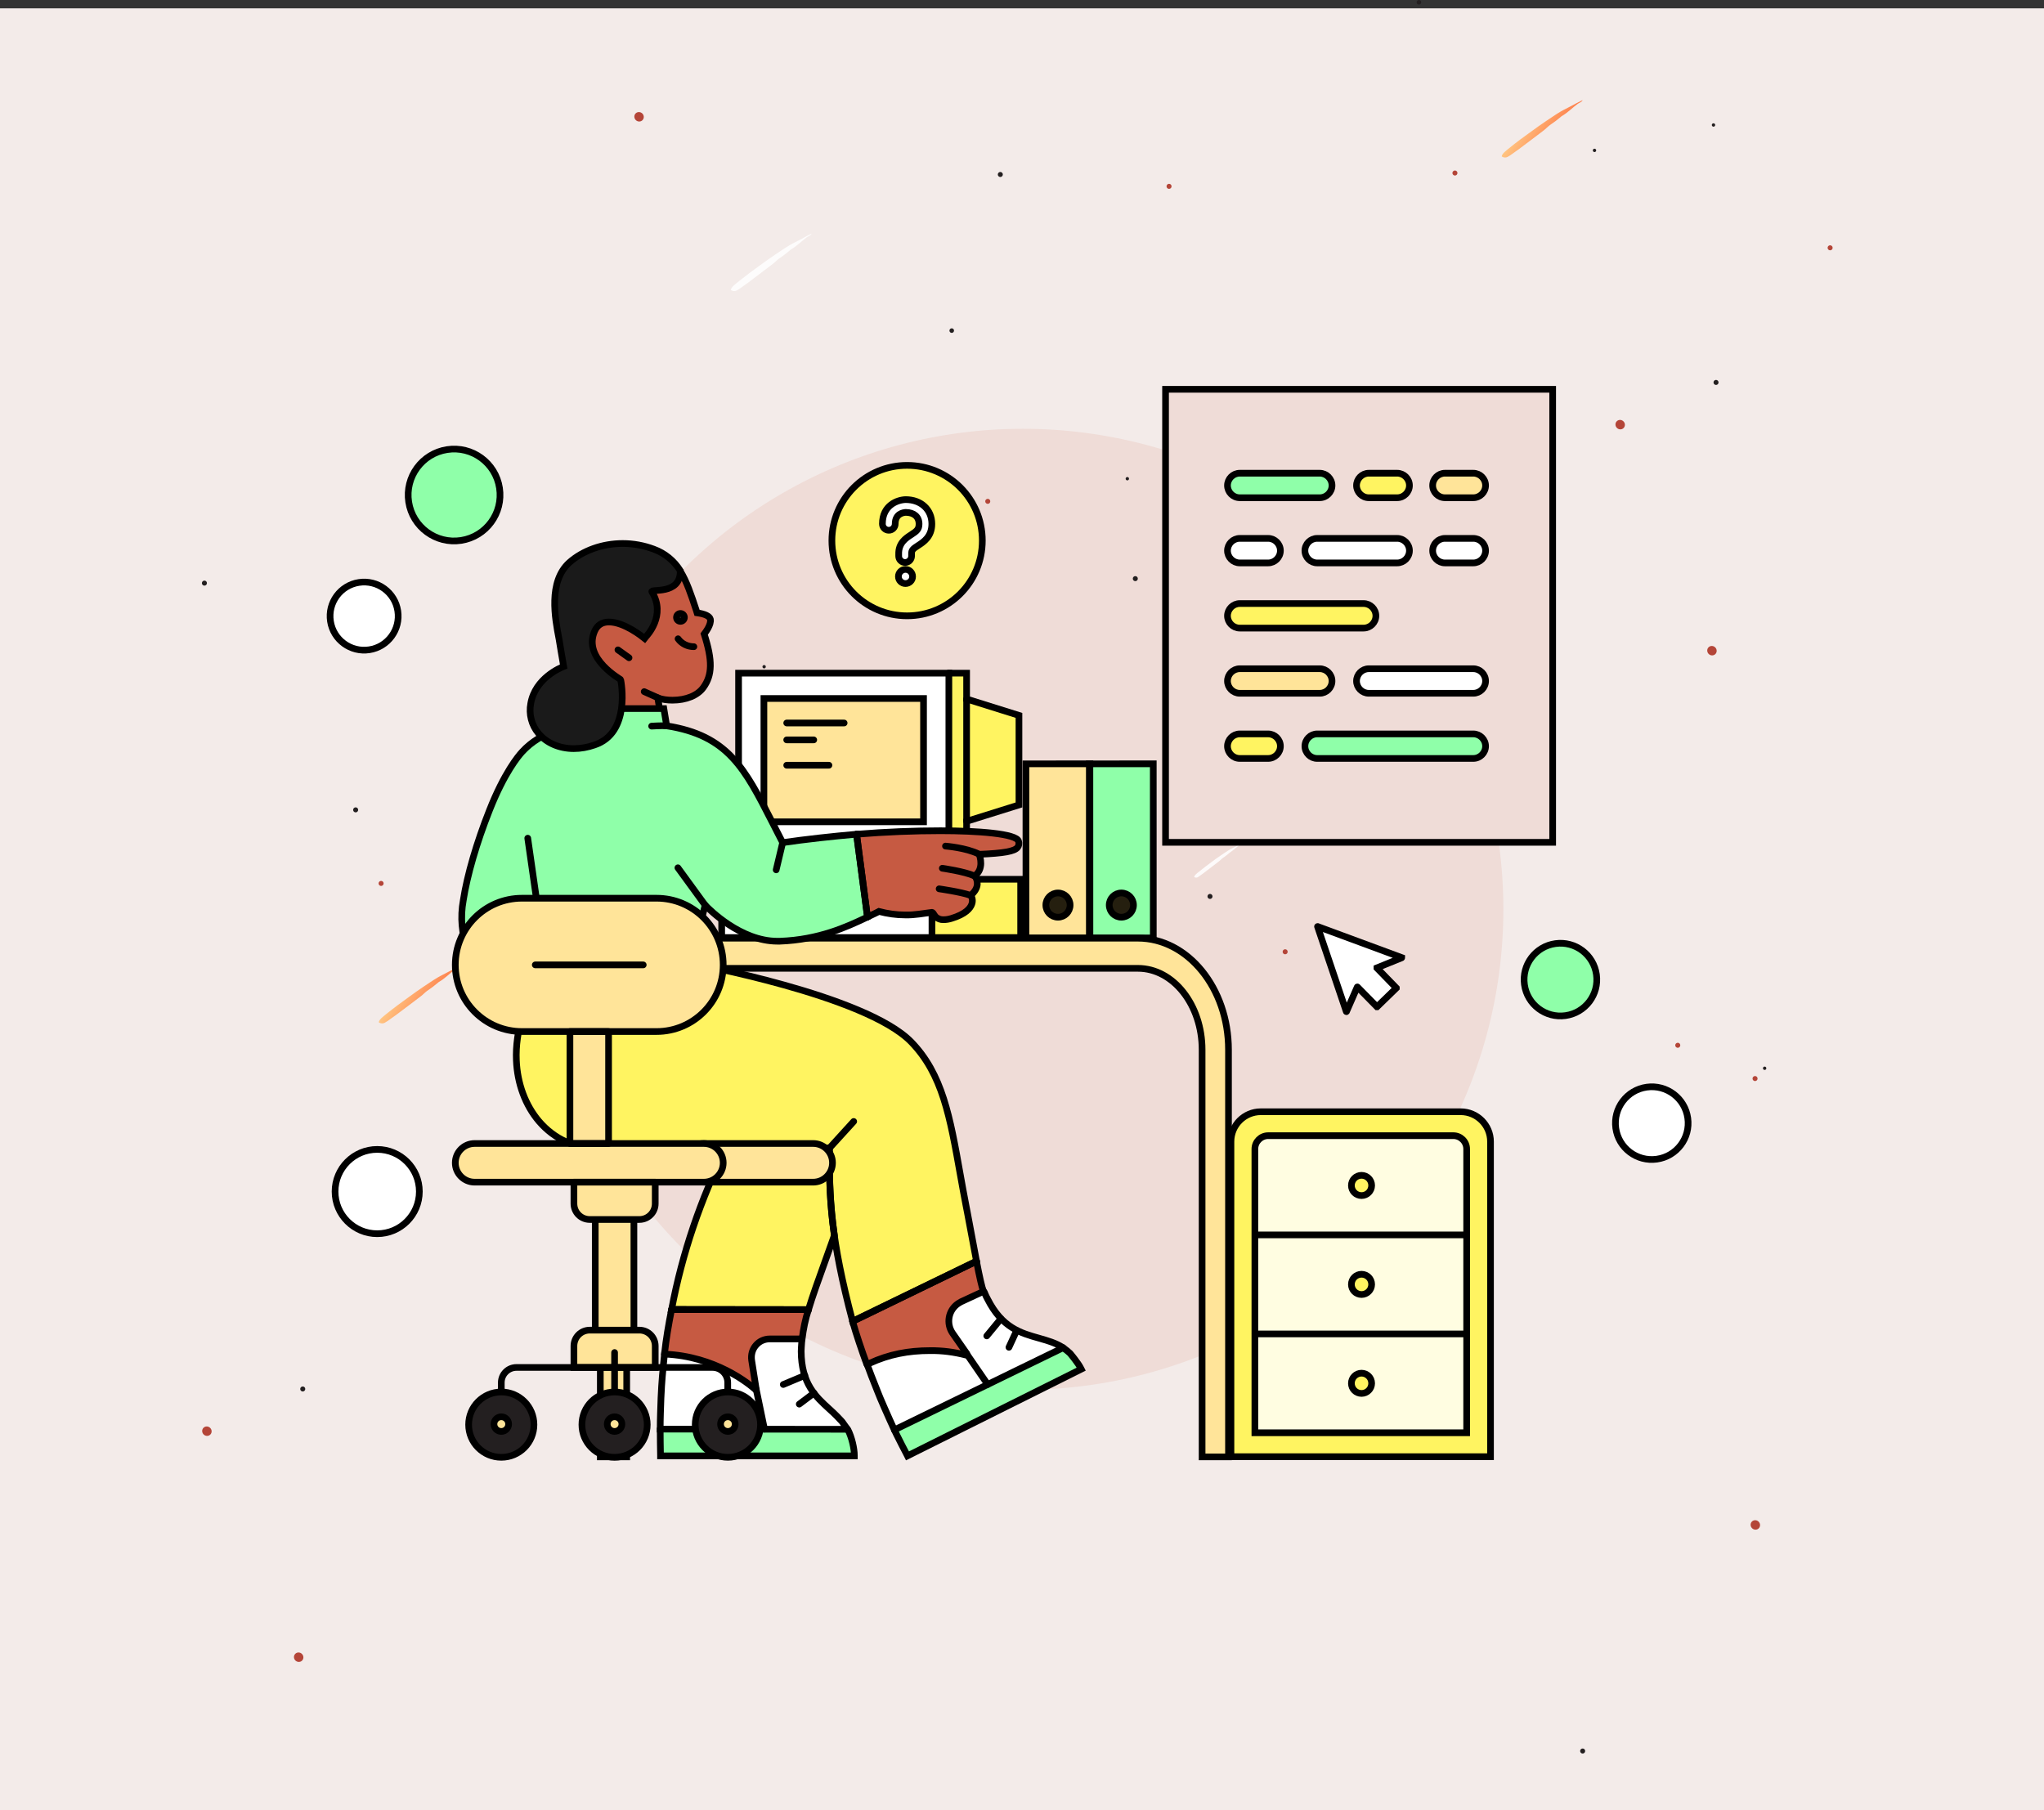 <svg width="1225" height="1085" viewBox="0 0 1225 1085" fill="none" xmlns="http://www.w3.org/2000/svg">
<rect x="0" y="0" width="1225" height="1085" fill="#333333" stroke="none"/>
<g clip-path="url(#clip0_6_6256)">
<path d="M0 5H1225V1085H0V5Z" fill="#F3EBE9"/>
<circle cx="613" cy="545" r="288" fill="#EFDCD7"/>
<g opacity="0.93">
<path opacity="0.93" fill-rule="evenodd" clip-rule="evenodd" d="M808.082 307.92C807.585 309.051 806.196 309.428 805.231 310.092C802.213 312.265 799.06 315.554 795.529 317.531C793.273 319.493 790.889 321.302 788.393 322.947C787.155 323.883 786.099 325.06 784.907 325.965C779.808 329.888 774.964 333.509 769.744 337.417C769.216 337.809 768.627 338.216 768.009 338.639C766.606 339.604 764.991 340.917 763.618 341.656C763.032 342.08 762.327 342.308 761.604 342.308C760.881 342.308 760.176 342.08 759.59 341.656C759.831 339.906 762.275 338.201 764.478 336.376C768.205 333.358 773.531 329.375 777.394 326.674C780.275 324.592 783.187 322.419 786.084 320.533C788.981 318.647 791.893 316.58 794.82 314.83C796.963 313.563 799.211 312.582 801.308 311.42C803.405 310.258 805.804 309.021 808.082 307.92Z" fill="white"/>
</g>
<g opacity="0.93">
<path opacity="0.93" fill-rule="evenodd" clip-rule="evenodd" d="M744.291 505.33C743.99 506.009 743.175 506.22 742.601 506.628C740.779 508.239 738.87 509.75 736.883 511.154C735.55 512.319 734.144 513.397 732.674 514.383C731.934 514.956 731.316 515.665 730.622 516.193C727.604 518.547 724.752 520.72 721.674 523.058L720.648 523.798C719.819 524.371 718.883 525.156 718.053 525.638C717.711 525.892 717.295 526.029 716.869 526.029C716.443 526.029 716.027 525.892 715.685 525.638C715.82 524.582 717.193 523.571 718.566 522.485C720.754 520.644 723.938 518.276 726.11 516.661C727.83 515.409 729.535 514.111 731.255 512.98C732.975 511.848 734.68 510.611 736.4 509.57C737.668 508.8 738.995 508.212 740.233 507.518C741.47 506.824 742.948 506.009 744.291 505.33Z" fill="white"/>
</g>
<path fill-rule="evenodd" clip-rule="evenodd" d="M948.493 60C947.98 61.132 946.607 61.509 945.626 62.173C942.608 64.345 939.455 67.635 935.939 69.611C933.678 71.566 931.294 73.375 928.803 75.028C927.551 75.963 926.494 77.14 925.318 78.045C920.203 81.968 915.36 85.589 910.139 89.497C909.611 89.889 909.023 90.297 908.419 90.719C907.001 91.685 905.401 92.997 904.013 93.737C903.429 94.159 902.727 94.386 902.007 94.386C901.286 94.386 900.584 94.159 900 93.737C900.226 91.986 902.671 90.281 904.888 88.456C908.6 85.438 913.941 81.455 917.789 78.754C920.686 76.672 923.598 74.515 926.494 72.614C929.391 70.712 932.288 68.66 935.23 66.91C937.373 65.643 939.606 64.662 941.703 63.5C943.8 62.339 946.199 61.132 948.493 60Z" fill="url(#paint0_linear_6_6256)"/>
<path d="M836.765 412.464C837.323 412.464 837.776 412.011 837.776 411.453C837.776 410.894 837.323 410.442 836.765 410.442C836.207 410.442 835.754 410.894 835.754 411.453C835.754 412.011 836.207 412.464 836.765 412.464Z" fill="#231F20"/>
<path d="M757.613 402.038C758.172 402.038 758.624 401.586 758.624 401.027C758.624 400.469 758.172 400.016 757.613 400.016C757.055 400.016 756.603 400.469 756.603 401.027C756.603 401.586 757.055 402.038 757.613 402.038Z" fill="#231F20"/>
<path d="M788.725 385.819C789.283 385.819 789.736 385.366 789.736 384.808C789.736 384.249 789.283 383.797 788.725 383.797C788.166 383.797 787.714 384.249 787.714 384.808C787.714 385.366 788.166 385.819 788.725 385.819Z" fill="#231F20"/>
<path d="M675.626 287.929C676.184 287.929 676.637 287.476 676.637 286.918C676.637 286.359 676.184 285.907 675.626 285.907C675.068 285.907 674.615 286.359 674.615 286.918C674.615 287.476 675.068 287.929 675.626 287.929Z" fill="#231F20"/>
<path d="M732.734 331.2C733.292 331.2 733.744 330.747 733.744 330.189C733.744 329.631 733.292 329.178 732.734 329.178C732.175 329.178 731.723 329.631 731.723 330.189C731.723 330.747 732.175 331.2 732.734 331.2Z" fill="#231F20"/>
<path d="M457.952 400.62C458.511 400.62 458.963 400.167 458.963 399.609C458.963 399.051 458.511 398.598 457.952 398.598C457.394 398.598 456.941 399.051 456.941 399.609C456.941 400.167 457.394 400.62 457.952 400.62Z" fill="#231F20"/>
<path d="M746.946 272.704C747.505 272.704 747.957 272.252 747.957 271.693C747.957 271.135 747.505 270.682 746.946 270.682C746.388 270.682 745.936 271.135 745.936 271.693C745.936 272.252 746.388 272.704 746.946 272.704Z" fill="#231F20"/>
<path d="M570.388 199.528C571.146 199.528 571.761 198.913 571.761 198.155C571.761 197.396 571.146 196.782 570.388 196.782C569.629 196.782 569.015 197.396 569.015 198.155C569.015 198.913 569.629 199.528 570.388 199.528Z" fill="#231F20"/>
<path d="M818.343 452.718C819.176 452.718 819.852 452.043 819.852 451.209C819.852 450.376 819.176 449.7 818.343 449.7C817.509 449.7 816.834 450.376 816.834 451.209C816.834 452.043 817.509 452.718 818.343 452.718Z" fill="#231F20"/>
<path d="M669.093 564.867C669.926 564.867 670.602 564.191 670.602 563.358C670.602 562.525 669.926 561.849 669.093 561.849C668.259 561.849 667.584 562.525 667.584 563.358C667.584 564.191 668.259 564.867 669.093 564.867Z" fill="#231F20"/>
<path d="M680.409 348.325C681.242 348.325 681.918 347.649 681.918 346.816C681.918 345.983 681.242 345.307 680.409 345.307C679.576 345.307 678.9 345.983 678.9 346.816C678.9 347.649 679.576 348.325 680.409 348.325Z" fill="#231F20"/>
<path d="M508.935 501.241C509.768 501.241 510.443 500.566 510.443 499.732C510.443 498.899 509.768 498.224 508.935 498.224C508.101 498.224 507.426 498.899 507.426 499.732C507.426 500.566 508.101 501.241 508.935 501.241Z" fill="#231F20"/>
<path d="M460.487 414.471C461.321 414.471 461.996 413.795 461.996 412.962C461.996 412.129 461.321 411.453 460.487 411.453C459.654 411.453 458.979 412.129 458.979 412.962C458.979 413.795 459.654 414.471 460.487 414.471Z" fill="#231F20"/>
<path d="M725.175 538.795C726.008 538.795 726.684 538.12 726.684 537.286C726.684 536.453 726.008 535.778 725.175 535.778C724.342 535.778 723.666 536.453 723.666 537.286C723.666 538.12 724.342 538.795 725.175 538.795Z" fill="#231F20"/>
<path d="M816.834 346.816C817.667 346.816 818.343 346.14 818.343 345.307C818.343 344.474 817.667 343.798 816.834 343.798C816.001 343.798 815.325 344.474 815.325 345.307C815.325 346.14 816.001 346.816 816.834 346.816Z" fill="#B44538"/>
<path d="M742.211 451.356C743.296 450.271 743.262 448.48 742.137 447.355C741.011 446.229 739.22 446.196 738.136 447.28C737.052 448.364 737.085 450.155 738.211 451.281C739.336 452.406 741.127 452.44 742.211 451.356Z" fill="#B44538"/>
<path d="M591.979 301.99C592.812 301.99 593.487 301.314 593.487 300.481C593.487 299.648 592.812 298.972 591.979 298.972C591.145 298.972 590.47 299.648 590.47 300.481C590.47 301.314 591.145 301.99 591.979 301.99Z" fill="#B44538"/>
<path d="M452.204 407.289C453.037 407.289 453.713 406.613 453.713 405.78C453.713 404.947 453.037 404.271 452.204 404.271C451.371 404.271 450.695 404.947 450.695 405.78C450.695 406.613 451.371 407.289 452.204 407.289Z" fill="#B44538"/>
<path d="M405.884 387.343C406.717 387.343 407.393 386.667 407.393 385.834C407.393 385.001 406.717 384.325 405.884 384.325C405.051 384.325 404.375 385.001 404.375 385.834C404.375 386.667 405.051 387.343 405.884 387.343Z" fill="#B44538"/>
<path d="M770.212 571.973C771.045 571.973 771.721 571.298 771.721 570.464C771.721 569.631 771.045 568.956 770.212 568.956C769.379 568.956 768.703 569.631 768.703 570.464C768.703 571.298 769.379 571.973 770.212 571.973Z" fill="#B44538"/>
<path d="M524.188 545.328C525.022 545.328 525.697 544.653 525.697 543.82C525.697 542.986 525.022 542.311 524.188 542.311C523.355 542.311 522.68 542.986 522.68 543.82C522.68 544.653 523.355 545.328 524.188 545.328Z" fill="#B44538"/>
<path fill-rule="evenodd" clip-rule="evenodd" d="M275.493 579C274.98 580.147 273.592 580.509 272.626 581.173C269.608 583.36 266.455 586.65 262.939 588.611C260.678 590.566 258.294 592.375 255.803 594.028C254.551 594.963 253.494 596.155 252.318 597.045C247.203 600.968 242.36 604.589 237.139 608.497C236.611 608.889 236.023 609.312 235.404 609.719C234.001 610.685 232.386 611.997 231.013 612.737C230.429 613.159 229.727 613.386 229.007 613.386C228.286 613.386 227.584 613.159 227 612.737C227.226 610.986 229.671 609.281 231.873 607.471C235.6 604.453 241.002 600.455 244.789 597.754C247.686 595.672 250.582 593.515 253.479 591.614C256.376 589.712 259.288 587.676 262.23 585.925C264.373 584.643 266.606 583.662 268.703 582.5C270.8 581.339 273.199 580.132 275.493 579Z" fill="url(#paint1_linear_6_6256)"/>
<path d="M1057.58 641.295C1058.14 641.295 1058.59 640.842 1058.59 640.284C1058.59 639.726 1058.14 639.273 1057.58 639.273C1057.02 639.273 1056.57 639.726 1056.57 640.284C1056.57 640.842 1057.02 641.295 1057.58 641.295Z" fill="#231F20"/>
<path d="M213.147 486.916C213.981 486.916 214.656 486.241 214.656 485.407C214.656 484.574 213.981 483.898 213.147 483.898C212.314 483.898 211.639 484.574 211.639 485.407C211.639 486.241 212.314 486.916 213.147 486.916Z" fill="#231F20"/>
<path d="M1051.83 647.963C1052.66 647.963 1053.34 647.288 1053.34 646.455C1053.34 645.621 1052.66 644.946 1051.83 644.946C1051 644.946 1050.32 645.621 1050.32 646.455C1050.32 647.288 1051 647.963 1051.83 647.963Z" fill="#B44538"/>
<path d="M1005.51 628.018C1006.34 628.018 1007.02 627.342 1007.02 626.509C1007.02 625.676 1006.34 625 1005.51 625C1004.68 625 1004 625.676 1004 626.509C1004 627.342 1004.68 628.018 1005.51 628.018Z" fill="#B44538"/>
<path d="M228.401 531.003C229.235 531.003 229.91 530.328 229.91 529.495C229.91 528.661 229.235 527.986 228.401 527.986C227.568 527.986 226.893 528.661 226.893 529.495C226.893 530.328 227.568 531.003 228.401 531.003Z" fill="#B44538"/>
<g opacity="0.93">
<path opacity="0.93" fill-rule="evenodd" clip-rule="evenodd" d="M486.417 140C485.919 141.147 484.531 141.509 483.566 142.173C480.548 144.36 477.395 147.65 473.864 149.611C471.61 151.594 469.226 153.423 466.727 155.088C465.475 156.023 464.434 157.2 463.242 158.106C458.127 162.028 453.299 165.649 448.154 169.557C447.626 169.95 447.038 170.357 446.419 170.779C445.016 171.745 443.401 173.058 442.028 173.797C441.442 174.22 440.737 174.448 440.014 174.448C439.291 174.448 438.586 174.22 438 173.797C438.241 172.047 440.671 170.342 442.888 168.531C446.615 165.514 451.941 161.515 455.789 158.815C458.686 156.733 461.598 154.575 464.494 152.674C467.391 150.773 470.303 148.721 473.23 146.971C475.373 145.703 477.621 144.723 479.718 143.561C481.815 142.399 484.139 141.117 486.417 140Z" fill="white"/>
</g>
<path d="M1028.44 230.733C1029.27 230.733 1029.95 230.057 1029.95 229.224C1029.95 228.391 1029.27 227.715 1028.44 227.715C1027.61 227.715 1026.93 228.391 1026.93 229.224C1026.93 230.057 1027.61 230.733 1028.44 230.733Z" fill="#231F20"/>
<path d="M181.438 834.018C182.272 834.018 182.947 833.342 182.947 832.509C182.947 831.676 182.272 831 181.438 831C180.605 831 179.93 831.676 179.93 832.509C179.93 833.342 180.605 834.018 181.438 834.018Z" fill="#231F20"/>
<path d="M122.509 351.018C123.342 351.018 124.018 350.342 124.018 349.509C124.018 348.676 123.342 348 122.509 348C121.676 348 121 348.676 121 349.509C121 350.342 121.676 351.018 122.509 351.018Z" fill="#231F20"/>
<path d="M948.509 1051.02C949.342 1051.02 950.018 1050.34 950.018 1049.51C950.018 1048.68 949.342 1048 948.509 1048C947.676 1048 947 1048.68 947 1049.51C947 1050.34 947.676 1051.02 948.509 1051.02Z" fill="#231F20"/>
<path d="M973.039 256.558C974.123 255.474 974.089 253.683 972.964 252.558C971.838 251.432 970.047 251.399 968.963 252.483C967.879 253.567 967.912 255.358 969.038 256.484C970.163 257.609 971.954 257.643 973.039 256.558Z" fill="#B44538"/>
<path d="M126.039 859.843C127.123 858.759 127.089 856.968 125.964 855.843C124.838 854.717 123.047 854.684 121.963 855.768C120.879 856.852 120.912 858.643 122.038 859.769C123.163 860.894 124.954 860.928 126.039 859.843Z" fill="#B44538"/>
<path d="M1028.04 392.039C1029.12 390.955 1029.09 389.163 1027.96 388.038C1026.84 386.912 1025.05 386.879 1023.96 387.963C1022.88 389.047 1022.91 390.839 1024.04 391.964C1025.16 393.089 1026.95 393.123 1028.04 392.039Z" fill="#B44538"/>
<path d="M181.039 995.323C182.123 994.239 182.089 992.448 180.964 991.323C179.838 990.197 178.047 990.164 176.963 991.248C175.879 992.332 175.912 994.123 177.038 995.249C178.163 996.374 179.954 996.408 181.039 995.323Z" fill="#B44538"/>
<path d="M385.039 72.039C386.123 70.954 386.089 69.163 384.964 68.038C383.838 66.912 382.047 66.879 380.963 67.963C379.879 69.047 379.912 70.838 381.038 71.964C382.163 73.089 383.954 73.123 385.039 72.039Z" fill="#B44538"/>
<path d="M1054.04 916.039C1055.12 914.955 1055.09 913.163 1053.96 912.038C1052.84 910.912 1051.05 910.879 1049.96 911.963C1048.88 913.047 1048.91 914.839 1050.04 915.964C1051.16 917.089 1052.95 917.123 1054.04 916.039Z" fill="#B44538"/>
<path d="M599.509 106.089C600.342 106.089 601.018 105.414 601.018 104.58C601.018 103.747 600.342 103.072 599.509 103.072C598.676 103.072 598 103.747 598 104.58C598 105.414 598.676 106.089 599.509 106.089Z" fill="#231F20"/>
<path d="M700.628 113.196C701.461 113.196 702.137 112.52 702.137 111.687C702.137 110.853 701.461 110.178 700.628 110.178C699.795 110.178 699.119 110.853 699.119 111.687C699.119 112.52 699.795 113.196 700.628 113.196Z" fill="#B44538"/>
<path d="M357.931 633.022C358.489 633.022 358.942 632.569 358.942 632.011C358.942 631.453 358.489 631 357.931 631C357.373 631 356.92 631.453 356.92 632.011C356.92 632.569 357.373 633.022 357.931 633.022Z" fill="#231F20"/>
<path d="M339.509 673.276C340.342 673.276 341.018 672.601 341.018 671.768C341.018 670.934 340.342 670.259 339.509 670.259C338.676 670.259 338 670.934 338 671.768C338 672.601 338.676 673.276 339.509 673.276Z" fill="#231F20"/>
<path d="M955.611 91.147C956.17 91.147 956.622 90.694 956.622 90.136C956.622 89.578 956.17 89.125 955.611 89.125C955.053 89.125 954.601 89.578 954.601 90.136C954.601 90.694 955.053 91.147 955.611 91.147Z" fill="#231F20"/>
<path d="M1026.93 75.922C1027.49 75.922 1027.94 75.47 1027.94 74.912C1027.94 74.353 1027.49 73.901 1026.93 73.901C1026.37 73.901 1025.92 74.353 1025.92 74.912C1025.92 75.47 1026.37 75.922 1026.93 75.922Z" fill="#231F20"/>
<path d="M850.373 2.746C851.131 2.746 851.746 2.131 851.746 1.373C851.746 0.615 851.131 0 850.373 0C849.615 0 849 0.615 849 1.373C849 2.131 849.615 2.746 850.373 2.746Z" fill="#231F20"/>
<path d="M1096.82 150.034C1097.65 150.034 1098.33 149.359 1098.33 148.526C1098.33 147.692 1097.65 147.017 1096.82 147.017C1095.99 147.017 1095.31 147.692 1095.31 148.526C1095.31 149.359 1095.99 150.034 1096.82 150.034Z" fill="#B44538"/>
<path d="M871.964 105.208C872.797 105.208 873.473 104.533 873.473 103.699C873.473 102.866 872.797 102.191 871.964 102.191C871.131 102.191 870.455 102.866 870.455 103.699C870.455 104.533 871.131 105.208 871.964 105.208Z" fill="#B44538"/>
<path d="M840.089 573.96L789.688 555.328C789.627 555.328 789.566 555.328 789.627 555.397L806.853 606.317C806.853 606.386 806.915 606.386 806.976 606.317L813.423 591.575C813.423 591.513 813.484 591.513 813.553 591.575L825.228 603.445H825.29L836.835 592.218V592.149L825.228 580.217C825.228 580.156 825.228 580.156 825.228 580.087L840.028 574.091C840.089 574.091 840.089 573.96 840.089 573.96Z" fill="white" stroke="black" stroke-width="4"/>
<path d="M543.64 369.108C568.538 369.108 588.72 348.92 588.72 324.015C588.72 299.118 568.538 278.931 543.64 278.931C518.749 278.931 498.567 299.118 498.567 324.015C498.567 348.92 518.749 369.108 543.64 369.108Z" fill="#FFF461" stroke="black" stroke-width="4"/>
<path d="M542.797 299.447H542.728C537.928 299.57 528.84 302.756 528.84 313.99C528.84 316.112 530.555 317.82 532.676 317.82C534.796 317.82 536.504 316.112 536.504 313.99C536.504 307.864 541.35 307.19 542.874 307.113C547.766 307.144 550.798 309.771 550.798 314.036C550.798 317.169 549.496 318.302 546.074 320.5C543.019 322.453 538.387 325.44 538.602 332.194V333.297C538.602 335.418 540.317 337.134 542.437 337.134C544.535 337.134 546.273 335.449 546.319 333.328V331.972C546.243 329.728 547.207 328.909 550.247 326.956L550.293 326.933C553.547 324.835 558.47 321.633 558.47 314.036C558.47 305.451 552.031 299.447 542.797 299.447Z" fill="white" stroke="black" stroke-width="4"/>
<path d="M542.675 341.285C540.34 341.285 538.434 343.184 538.434 345.528C538.434 347.863 540.34 349.77 542.675 349.77C545.041 349.747 546.947 347.863 546.924 345.528C546.924 343.184 545.018 341.285 542.675 341.285Z" fill="white" stroke="black" stroke-width="4"/>
<path d="M226.067 739.449C240.016 739.449 251.325 728.138 251.325 714.185C251.325 700.231 240.016 688.92 226.067 688.92C212.117 688.92 200.809 700.231 200.809 714.185C200.809 728.138 212.117 739.449 226.067 739.449Z" fill="white" stroke="black" stroke-width="4"/>
<path d="M992.947 694.763C1004.87 693.101 1013.18 682.088 1011.51 670.172C1009.85 658.248 998.842 649.931 986.929 651.601C975.009 653.263 966.701 664.275 968.363 676.192C970.024 688.116 981.034 696.433 992.947 694.763Z" fill="white" stroke="black" stroke-width="4"/>
<path d="M938.205 608.729C950.125 607.067 958.44 596.055 956.771 584.138C955.11 572.214 944.1 563.897 932.187 565.567C920.266 567.229 911.951 578.242 913.62 590.158C915.282 602.082 926.291 610.399 938.205 608.729Z" fill="#8FFFA9" stroke="black" stroke-width="4"/>
<path d="M276.353 323.916C261.324 326.229 247.259 315.928 244.939 300.895C242.62 285.862 252.925 271.793 267.954 269.473C282.983 267.152 297.048 277.46 299.36 292.494C301.68 307.527 291.382 321.595 276.353 323.916Z" fill="#8FFFA9" stroke="black" stroke-width="4"/>
<path d="M221.343 389.448C210.203 391.171 199.783 383.528 198.06 372.393C196.337 361.25 203.978 350.82 215.118 349.104C226.258 347.381 236.678 355.024 238.401 366.167C240.116 377.302 232.482 387.733 221.343 389.448Z" fill="white" stroke="black" stroke-width="4"/>
<path d="M930.541 233.341H698.533V504.867H930.541V233.341Z" fill="#EFDCD7" stroke="black" stroke-width="4"/>
<path d="M743 283.625H790.951C794.971 283.625 798.294 286.957 798.294 290.977C798.294 294.998 794.971 298.322 790.951 298.322H743C738.981 298.322 735.65 294.998 735.65 290.977C735.65 286.957 738.981 283.625 743 283.625Z" fill="#8FFFA9" stroke="black" stroke-width="4"/>
<path d="M820.336 283.625H837.349C841.368 283.625 844.699 286.957 844.699 290.977C844.699 294.998 841.368 298.322 837.349 298.322H820.336C816.317 298.322 812.986 294.998 812.986 290.977C812.986 286.957 816.317 283.625 820.336 283.625Z" fill="#FFF461" stroke="black" stroke-width="4"/>
<path d="M865.968 283.625H882.98C887 283.625 890.323 286.957 890.323 290.977C890.323 294.998 887 298.322 882.98 298.322H865.968C861.941 298.322 858.618 294.998 858.618 290.977C858.618 286.957 861.941 283.625 865.968 283.625Z" fill="#FFE499" stroke="black" stroke-width="4"/>
<path d="M743 400.821H790.951C794.971 400.821 798.294 404.152 798.294 408.173C798.294 412.193 794.971 415.525 790.951 415.525H743C738.981 415.525 735.65 412.193 735.65 408.173C735.65 404.152 738.981 400.821 743 400.821Z" fill="#FFE499" stroke="black" stroke-width="4"/>
<path d="M820.336 400.821H882.98C886.999 400.821 890.322 404.152 890.322 408.173C890.322 412.193 886.999 415.525 882.98 415.525H820.336C816.317 415.525 812.986 412.193 812.986 408.173C812.986 404.152 816.317 400.821 820.336 400.821Z" fill="white" stroke="black" stroke-width="4"/>
<path d="M743 361.756H817.243C821.263 361.756 824.593 365.087 824.593 369.108C824.593 373.128 821.263 376.46 817.243 376.46H743C738.981 376.46 735.65 373.128 735.65 369.108C735.65 365.087 738.981 361.756 743 361.756Z" fill="#FFF461" stroke="black" stroke-width="4"/>
<path d="M789.398 322.691H837.349C841.369 322.691 844.699 326.022 844.699 330.043C844.699 334.063 841.369 337.395 837.349 337.395H789.398C785.378 337.395 782.056 334.063 782.056 330.043C782.056 326.022 785.378 322.691 789.398 322.691Z" fill="white" stroke="black" stroke-width="4"/>
<path d="M743 322.691H760.013C764.032 322.691 767.363 326.022 767.363 330.043C767.363 334.063 764.032 337.395 760.013 337.395H743C738.981 337.395 735.65 334.063 735.65 330.043C735.65 326.022 738.981 322.691 743 322.691Z" fill="white" stroke="black" stroke-width="4"/>
<path d="M865.968 322.691H882.98C887 322.691 890.323 326.022 890.323 330.043C890.323 334.063 887 337.395 882.98 337.395H865.968C861.941 337.395 858.618 334.063 858.618 330.043C858.618 326.022 861.941 322.691 865.968 322.691Z" fill="white" stroke="black" stroke-width="4"/>
<path d="M789.398 439.886H882.98C887 439.886 890.323 443.217 890.323 447.238C890.323 451.259 887 454.59 882.98 454.59H789.398C785.378 454.59 782.056 451.259 782.056 447.238C782.056 443.217 785.378 439.886 789.398 439.886Z" fill="#8FFFA9" stroke="black" stroke-width="4"/>
<path d="M743 439.886H760.013C764.032 439.886 767.363 443.217 767.363 447.238C767.363 451.259 764.032 454.59 760.013 454.59H743C738.981 454.59 735.65 451.259 735.65 447.238C735.65 443.217 738.981 439.886 743 439.886Z" fill="#FFF461" stroke="black" stroke-width="4"/>
<path d="M652.856 562.159L652.833 457.822L691.176 457.806L691.191 562.159H652.856Z" fill="#8FFFA9" stroke="black" stroke-width="4"/>
<path d="M672.05 549.745C676.062 549.745 679.308 546.49 679.308 542.477C679.308 538.464 676.062 535.217 672.05 535.217C668.038 535.217 664.784 538.464 664.784 542.477C664.784 546.49 668.038 549.745 672.05 549.745Z" fill="#251F0F" stroke="black" stroke-width="4"/>
<path d="M614.874 562.159L614.851 457.822L653.185 457.806L653.208 562.159H614.874Z" fill="#FFE499" stroke="black" stroke-width="4"/>
<path d="M634.06 549.745C638.072 549.745 641.326 546.49 641.326 542.477C641.326 538.464 638.072 535.217 634.06 535.217C630.048 535.217 626.802 538.464 626.802 542.477C626.802 546.49 630.048 549.745 634.06 549.745Z" fill="#251F0F" stroke="black" stroke-width="4"/>
<path d="M652.856 458.488V562.144" stroke="black" stroke-width="4" stroke-linecap="round" stroke-linejoin="round"/>
<path d="M736.255 873.217H720.437V629.2C720.437 602.304 703.165 580.393 681.965 580.393H414.065C392.865 580.393 375.592 602.304 375.592 629.2V873.217H359.774V629.2C359.774 592.325 384.137 562.32 414.065 562.32H681.965C711.893 562.32 736.255 592.325 736.255 629.2V873.217Z" fill="#FFE499" stroke="black" stroke-width="4"/>
<path d="M737.726 873.102V684.225C737.726 674.376 745.757 666.343 755.611 666.343H875.408C885.254 666.343 893.285 674.376 893.285 684.225V873.102H737.726Z" fill="#FFF461" stroke="black" stroke-width="4"/>
<path d="M752.065 858.758V688.674C752.065 684.271 755.656 680.687 760.051 680.687H871.005C875.408 680.687 878.991 684.271 878.991 688.674V858.758H752.065Z" fill="#FFFDE1" stroke="black" stroke-width="4"/>
<path d="M878.845 740.169H752.165" stroke="black" stroke-width="4" stroke-linecap="round" stroke-linejoin="round"/>
<path d="M878.845 799.513H752.165" stroke="black" stroke-width="4" stroke-linecap="round" stroke-linejoin="round"/>
<path d="M815.987 716.597C819.333 716.597 822.051 713.878 822.051 710.524C822.051 707.169 819.333 704.451 815.987 704.451C812.634 704.451 809.916 707.169 809.916 710.524C809.916 713.878 812.634 716.597 815.987 716.597Z" fill="#FFF461" stroke="black" stroke-width="4"/>
<path d="M815.987 775.895C819.333 775.895 822.051 773.169 822.051 769.822C822.051 766.46 819.333 763.749 815.987 763.749C812.634 763.749 809.916 766.46 809.916 769.822C809.916 773.169 812.634 775.895 815.987 775.895Z" fill="#FFF461" stroke="black" stroke-width="4"/>
<path d="M815.987 835.186C819.333 835.186 822.051 832.467 822.051 829.113C822.051 825.759 819.333 823.04 815.987 823.04C812.634 823.04 809.916 825.759 809.916 829.113C809.916 832.467 812.634 835.186 815.987 835.186Z" fill="#FFF461" stroke="black" stroke-width="4"/>
<path d="M610.677 428.782L579.302 418.964V403.471H568.667L513.749 452.476L568.667 507.762H579.302V492.269L610.677 482.451V428.782Z" fill="#FFF461" stroke="black" stroke-width="4"/>
<path d="M547.414 497.132H493.254V534.091H547.414V497.132Z" fill="#FFE499" stroke="black" stroke-width="4"/>
<path d="M532.729 497.132H478.576V534.091H532.729V497.132Z" fill="#FFF461" stroke="black" stroke-width="4"/>
<path d="M558.546 527.007H611.696V561.937H558.546L525.548 546.245L558.546 527.007Z" fill="#FFF461" stroke="black" stroke-width="4"/>
<path d="M558.546 527.007H432.517V561.937H558.546V527.007Z" fill="white" stroke="black" stroke-width="4"/>
<path d="M568.667 403.471H442.638V507.762H568.667V403.471Z" fill="white" stroke="black" stroke-width="4"/>
<path d="M553.485 418.657H457.82V492.575H553.485V418.657Z" fill="#FFE499" stroke="black" stroke-width="4"/>
<path d="M550.952 534.597H507.426V543.71H550.952V534.597Z" fill="#3C3C3C" stroke="black" stroke-width="4"/>
<path d="M579.302 418.964V492.269" stroke="black" stroke-width="4" stroke-linecap="round" stroke-linejoin="round"/>
<path d="M471.487 433.338H505.91" stroke="black" stroke-width="4" stroke-linecap="round" stroke-linejoin="round"/>
<path d="M471.487 443.462H487.688" stroke="black" stroke-width="4" stroke-linecap="round" stroke-linejoin="round"/>
<path d="M471.487 458.657H496.799" stroke="black" stroke-width="4" stroke-linecap="round" stroke-linejoin="round"/>
<path d="M565.498 551.231C563.699 551.33 561.992 550.664 560.66 549.431C559.618 548.106 559.052 546.49 558.233 546.881C553.93 547.348 548.149 548.581 542.361 548.389C537.147 548.389 531.934 547.631 526.811 546.299C526.337 546.582 523.871 547.723 519.89 549.622L518.367 549.056L511.545 500.77L513.344 500.012C530.793 498.587 548.05 497.921 563.6 497.921C585.604 497.921 609.499 499.629 610.448 504.277C610.831 505.51 610.64 506.843 609.882 507.884C607.983 510.258 601.912 511.392 586.836 512.058C587.403 513.483 589.776 520.881 584.18 524.955C585.321 526.479 585.795 528.279 585.696 530.078C585.512 532.36 584.18 534.535 581.814 536.626C582.855 538.242 583.047 540.134 582.381 541.941C581.523 544.407 578.683 547.914 570.238 550.472C568.63 550.947 567.114 551.231 565.498 551.231Z" fill="#C65A42" stroke="black" stroke-width="4"/>
<path d="M400.59 816.829L398.316 811.805L398.217 811.614C399.166 802.791 400.682 793.877 402.489 784.863L406.562 772.725L480.721 774.142L484.518 784.955C482.619 790.745 481.479 796.527 480.721 802.508L459.383 844.621L400.59 816.829Z" fill="#C65A42" stroke="black" stroke-width="4"/>
<path d="M395.858 872.605V872.413C395.767 867.006 395.667 861.791 395.667 856.576L398.607 853.16L506.813 856.101L507.663 856.476C507.854 856.576 508.045 856.668 508.137 856.859C510.511 861.508 512.027 868.239 512.027 872.413V872.605H395.858Z" fill="#8FFFA9" stroke="black" stroke-width="4"/>
<path d="M395.667 856.576V856.384C395.667 850.028 395.95 843.863 396.142 837.89C396.241 835.424 396.425 832.958 396.524 830.675C396.9 824.135 398.232 811.614 398.232 811.614H398.416C428.673 812.939 448.587 829.159 452.852 832.958C453.043 833.049 453.227 832.958 453.227 832.766L450.478 815.313C450.003 812.089 450.861 808.765 453.043 806.299C455.125 803.833 458.165 802.508 461.388 802.508H480.445C480.544 802.508 480.636 802.6 480.636 802.791C480.544 803.358 480.445 804.591 480.445 804.874C480.353 806.682 480.161 808.29 480.161 809.906C480.253 829.259 488.79 837.032 497.135 844.621C500.458 847.562 503.299 850.595 504.248 851.644C504.439 851.828 504.631 852.119 504.814 852.303L507.663 856.293C507.755 856.476 507.663 856.668 507.471 856.668L395.667 856.576Z" fill="white" stroke="black" stroke-width="4"/>
<path d="M402.497 784.863C408.851 751.19 419.945 718.657 435.212 688.016L398.324 658.133C373.671 658.133 346.928 680.618 335.734 666.58C326.256 654.718 323.124 638.788 326.914 621.902C332.511 597.617 341.522 582.063 341.614 581.871L341.714 581.78L370.631 585.004C371.68 585.096 476.18 597.142 508.046 635.089C529.192 660.124 509.937 713.25 494.479 756.03C490.689 766.552 487.083 776.516 484.526 784.955L402.497 784.863Z" fill="#FFF461" stroke="black" stroke-width="4"/>
<path d="M482.336 824.418L469.436 829.825" stroke="black" stroke-width="4" stroke-linecap="round" stroke-linejoin="round"/>
<path d="M487.834 834.949L479.014 841.588" stroke="black" stroke-width="4" stroke-linecap="round" stroke-linejoin="round"/>
<path d="M484.518 784.955L402.489 784.863" stroke="black" stroke-width="4" stroke-linecap="round" stroke-linejoin="round"/>
<path d="M527.378 821.953L527.286 819.862C526.62 818.062 520.265 819.77 519.507 817.779C516.659 810.097 512.961 799.184 510.971 791.978L513.436 782.589L575.176 746.449L585.221 755.93C587.12 765.702 588.452 771.584 589.394 773.958L585.037 821.853L527.378 821.953Z" fill="#C65A42" stroke="black" stroke-width="4"/>
<path d="M536.289 857.334C536.106 857.334 536.006 857.235 536.006 857.051C532.783 850.12 526.995 836.94 526.237 834.757C523.871 828.968 520.073 819.104 519.698 817.871C519.698 817.779 519.698 817.679 519.79 817.679L521.122 817.113C532.875 811.706 544.443 809.523 557.436 809.523C564.74 809.431 571.853 810.381 578.873 812.181C579.348 812.272 579.723 811.805 579.44 811.331L570.903 799.092C566.922 793.303 568.346 785.338 574.127 781.356C574.701 780.973 575.267 780.598 575.834 780.307L589.11 774.142C589.393 774.05 589.684 774.142 589.868 774.333C590.059 774.616 590.151 774.999 590.251 775.283C590.725 776.424 591.292 777.557 591.858 778.599C600.587 795.868 611.772 798.993 622.583 802.033C627.804 803.55 632.735 804.875 637.191 807.815L637.283 808.29L542.552 858.942L536.289 857.334Z" fill="white" stroke="black" stroke-width="4"/>
<path d="M599.829 790.461L591.392 800.701" stroke="black" stroke-width="4" stroke-linecap="round" stroke-linejoin="round"/>
<path d="M609.308 797.477L604.668 807.532" stroke="black" stroke-width="4" stroke-linecap="round" stroke-linejoin="round"/>
<path d="M342.648 424.983C339.899 411.42 345.871 394.625 344.638 387.227L340.757 381.537C338.475 369.682 338.575 353.745 351.376 342.074C359.53 334.867 359.622 337.617 371.764 337.617C378.119 337.617 380.676 335.434 386.648 337.716C394.144 340.557 404.005 336.292 407.611 342.173C411.493 348.338 414.149 356.303 417.281 365.792L417.756 367.308C422.495 367.974 425.243 369.299 425.718 371.106C426.476 374.331 422.594 379.263 422.02 380.021C427.142 395.958 426.951 404.681 421.454 412.178C418.039 416.827 411.209 419.668 403.056 419.668C400.024 419.668 397.084 419.293 394.236 418.343L395.568 426.691L342.456 425.358L342.648 424.983Z" fill="#C65A42" stroke="black" stroke-width="4"/>
<path d="M313.914 606.822C313.439 606.631 269.63 582.63 277.692 539.375C279.966 524.671 285.655 505.035 293.342 485.69C302.154 463.305 310.599 453.15 312.965 450.592C324.349 438.071 341.89 435.038 343.98 434.747C343.88 433.989 343.505 431.714 343.222 429.532C342.931 427.64 342.747 425.932 342.556 425.167V424.699H397.842L399.549 435.038C436.345 440.82 446.298 460.456 462.897 492.989C464.887 496.879 466.878 500.862 469.06 505.035C482.711 503.044 499.119 501.245 513.153 500.012H513.344L519.89 549.622L518.749 550.189C507.655 555.404 490.965 563.277 467.353 564.135C466.878 564.135 466.403 564.135 465.929 564.135C443.833 564.135 424.96 544.974 422.594 542.508L413.866 577.322L413.774 577.889H327.289C326.432 579.405 316.663 597.426 314.297 606.531L314.197 606.723L313.914 606.822Z" fill="#8FFFA9" stroke="black" stroke-width="4"/>
<path d="M343.88 448.693C335.252 448.693 327.573 445.377 322.734 439.587C318.561 434.655 316.854 428.016 318.086 421.659C320.743 406.388 336.109 400.132 337.817 399.465C336.676 393.109 335.635 386.661 335.06 383.153L334.968 382.678C332.695 370.815 328.422 348.714 341.224 337.142C349.385 329.935 361.046 325.761 373.181 325.761C379.536 325.761 385.89 326.903 391.87 329.177C398.408 331.551 404.005 336.1 407.703 342.074V342.173V342.265C407.772 356.939 389.588 352.665 390.691 354.71C399.488 368.901 387.513 381.177 387.077 381.706L386.679 382.226L386.334 382.663C385.025 381.606 374.13 372.807 364.935 372.807C360.854 372.807 358.014 374.614 356.398 378.213C349.002 394.909 372.522 407.338 371.979 407.384C372.3 408.808 378.119 439.304 356.306 446.51C352.226 447.935 348.053 448.693 343.88 448.693Z" fill="#1A1A1A" stroke="black" stroke-width="4"/>
<path d="M422.595 542.508L406.279 520.122" stroke="black" stroke-width="4" stroke-linecap="round" stroke-linejoin="round"/>
<path d="M301.021 548.673L322.358 544.69" stroke="black" stroke-width="4" stroke-linecap="round" stroke-linejoin="round"/>
<path d="M469.06 505.035L465.171 521.355" stroke="black" stroke-width="4" stroke-linecap="round" stroke-linejoin="round"/>
<path d="M513.344 500.011L519.89 549.622" stroke="black" stroke-width="4" stroke-linecap="round" stroke-linejoin="round"/>
<path d="M399.549 435.038C396.135 434.847 390.538 435.222 390.538 435.222" stroke="black" stroke-width="4" stroke-linecap="round" stroke-linejoin="round"/>
<path d="M370.341 389.502L376.979 394.25" stroke="black" stroke-width="4" stroke-linecap="round" stroke-linejoin="round"/>
<path d="M406.379 382.862C408.553 385.902 412.159 387.61 415.857 387.61" stroke="black" stroke-width="4" stroke-linecap="round" stroke-linejoin="round"/>
<path d="M394.335 418.243L386.082 414.544" stroke="black" stroke-width="4" stroke-linecap="round" stroke-linejoin="round"/>
<path d="M407.795 372.431C409.104 372.431 410.168 371.367 410.168 370.057C410.168 368.748 409.104 367.691 407.795 367.691C406.485 367.691 405.429 368.748 405.429 370.057C405.429 371.367 406.485 372.431 407.795 372.431Z" fill="#231F20" stroke="black" stroke-width="4"/>
<path d="M586.553 511.867C578.965 508.076 566.639 507.126 566.639 507.126" stroke="black" stroke-width="4" stroke-linecap="round" stroke-linejoin="round"/>
<path d="M583.896 524.955C578.016 522.305 564.74 520.406 564.74 520.406" stroke="black" stroke-width="4" stroke-linecap="round" stroke-linejoin="round"/>
<path d="M581.523 536.626C576.118 534.635 562.842 532.736 562.842 532.736" stroke="black" stroke-width="4" stroke-linecap="round" stroke-linejoin="round"/>
<path d="M453.22 832.766L458.15 856.576" stroke="black" stroke-width="4" stroke-linecap="round" stroke-linejoin="round"/>
<path d="M510.978 791.978C497.893 742.559 496.944 718.749 497.043 688.207L359.445 688.491C344.745 688.491 332.227 682.801 323.032 672.079C314.871 662.498 310.04 649.502 309.465 635.556C308.707 618.394 314.587 598.758 326.914 577.223L327.105 576.939L413.874 577.322C414.923 577.506 518.665 596.384 546.066 624.459C564.847 643.812 569.303 669.138 575.558 704.236C576.607 710.018 577.648 715.999 578.881 722.256L579.731 726.622C581.722 737.244 585.236 755.93 585.236 755.93L510.978 791.978Z" fill="#FFF461" stroke="black" stroke-width="4"/>
<path d="M543.593 872.038C541.128 867.29 539.513 864.257 537.239 859.608L536.105 857.234C536.105 857.142 536.106 857.051 536.197 856.951L637.099 807.815L637.382 808.007C638.799 808.956 639.94 809.906 641.172 811.039L641.364 811.231C641.364 811.231 646.294 817.02 647.91 820.436L648.002 820.62L543.877 872.605L543.593 872.038Z" fill="#8FFFA9" stroke="black" stroke-width="4"/>
<path d="M316.287 502.386L322.359 544.69L327.098 576.94L413.866 577.323" stroke="black" stroke-width="4" stroke-linecap="round" stroke-linejoin="round"/>
<path d="M500.076 740.568C497.327 721.406 497.044 706.136 497.044 688.208L435.021 688.299" stroke="black" stroke-width="4" stroke-linecap="round" stroke-linejoin="round"/>
<path d="M511.637 672.171L497.036 688.207" stroke="black" stroke-width="4" stroke-linecap="round" stroke-linejoin="round"/>
<path d="M585.221 755.93L510.971 791.978" stroke="black" stroke-width="4" stroke-linecap="round" stroke-linejoin="round"/>
<path d="M579.249 811.331L591.958 829.825" stroke="black" stroke-width="4" stroke-linecap="round" stroke-linejoin="round"/>
<path d="M364.729 607.879H341.568V693.369H364.729V607.879Z" fill="#FFE499" stroke="black" stroke-width="4"/>
<path d="M379.911 719.737H356.743V805.227H379.911V719.737Z" fill="#FFE499" stroke="black" stroke-width="4"/>
<path d="M353.466 797.239H383.18C388.455 797.239 392.689 801.474 392.689 806.751V819.609H343.965V806.751C343.965 801.474 348.199 797.239 353.466 797.239Z" fill="#FFE499" stroke="black" stroke-width="4"/>
<path d="M383.18 730.926H353.466C348.199 730.926 343.965 726.691 343.965 721.414V703.44H392.689V706.955V721.414C392.689 726.691 388.455 730.926 383.18 730.926Z" fill="#FFE499" stroke="black" stroke-width="4"/>
<path d="M312.812 538.365H393.486C415.536 538.365 433.428 556.262 433.428 578.318C433.428 600.366 415.536 618.264 393.486 618.264H312.812C290.762 618.264 272.869 600.366 272.869 578.318C272.869 556.262 290.762 538.365 312.812 538.365Z" fill="#FFE499" stroke="black" stroke-width="4"/>
<path d="M421.845 685.382H487.344C493.737 685.382 498.928 690.574 498.928 696.969C498.928 703.356 493.737 708.548 487.344 708.548H421.845C415.452 708.548 399.879 703.356 399.879 696.969C399.879 690.574 415.452 685.382 421.845 685.382Z" fill="#FFE499" stroke="black" stroke-width="4"/>
<path d="M300.432 840.708V828.723C300.432 823.683 304.505 819.609 309.535 819.609H427.035C432.066 819.609 436.139 823.683 436.139 828.723V840.708" stroke="black" stroke-width="4" stroke-linecap="round" stroke-linejoin="round"/>
<path d="M368.327 840.386V810.664" stroke="black" stroke-width="4" stroke-linecap="round" stroke-linejoin="round"/>
<path d="M368.327 873.463C379.13 873.463 387.897 864.701 387.897 853.888C387.897 843.074 379.13 834.313 368.327 834.313C357.517 834.313 348.758 843.074 348.758 853.888C348.758 864.701 357.517 873.463 368.327 873.463Z" fill="#231F20" stroke="black" stroke-width="4"/>
<path d="M300.432 873.463C311.235 873.463 320.001 864.701 320.001 853.888C320.001 843.074 311.235 834.313 300.432 834.313C289.621 834.313 280.862 843.074 280.862 853.888C280.862 864.701 289.621 873.463 300.432 873.463Z" fill="#231F20" stroke="black" stroke-width="4"/>
<path d="M300.432 857.962C302.859 857.962 304.826 855.994 304.826 853.566C304.826 851.138 302.859 849.178 300.432 849.178C298.005 849.178 296.037 851.138 296.037 853.566C296.037 855.994 298.005 857.962 300.432 857.962Z" fill="#FFE499" stroke="black" stroke-width="4"/>
<path d="M368.327 857.962C370.754 857.962 372.722 855.994 372.722 853.566C372.722 851.138 370.754 849.178 368.327 849.178C365.9 849.178 363.933 851.138 363.933 853.566C363.933 855.994 365.9 857.962 368.327 857.962Z" fill="#FFE499" stroke="black" stroke-width="4"/>
<path d="M436.223 873.463C447.033 873.463 455.792 864.701 455.792 853.888C455.792 843.074 447.033 834.313 436.223 834.313C425.412 834.313 416.653 843.074 416.653 853.888C416.653 864.701 425.412 873.463 436.223 873.463Z" fill="#231F20" stroke="black" stroke-width="4"/>
<path d="M341.568 618.264H364.729" stroke="black" stroke-width="4" stroke-linecap="round" stroke-linejoin="round"/>
<path d="M320.797 578.318H385.5" stroke="black" stroke-width="4" stroke-linecap="round" stroke-linejoin="round"/>
<path d="M436.223 857.962C438.65 857.962 440.617 855.994 440.617 853.566C440.617 851.138 438.65 849.178 436.223 849.178C433.796 849.178 431.828 851.138 431.828 853.566C431.828 855.994 433.796 857.962 436.223 857.962Z" fill="#FFE499" stroke="black" stroke-width="4"/>
<path d="M284.453 685.382H421.844C428.237 685.382 433.428 690.574 433.428 696.969C433.428 703.356 428.237 708.548 421.844 708.548H284.453C278.068 708.548 272.869 703.356 272.869 696.969C272.869 690.574 278.068 685.382 284.453 685.382Z" fill="#FFE499" stroke="black" stroke-width="4"/>
<path d="M343.965 708.548H392.689" stroke="black" stroke-width="4" stroke-linecap="round" stroke-linejoin="round"/>
<path d="M341.568 685.382H364.729" stroke="black" stroke-width="4" stroke-linecap="round" stroke-linejoin="round"/>
</g>
<defs>
<linearGradient id="paint0_linear_6_6256" x1="946.481" y1="84.062" x2="908.053" y2="60.471" gradientUnits="userSpaceOnUse">
<stop stop-color="#FE5D32"/>
<stop offset="1" stop-color="#FFE499"/>
</linearGradient>
<linearGradient id="paint1_linear_6_6256" x1="273.481" y1="603.062" x2="235.053" y2="579.471" gradientUnits="userSpaceOnUse">
<stop stop-color="#FE5D32"/>
<stop offset="1" stop-color="#FFE499"/>
</linearGradient>
<clipPath id="clip0_6_6256">
<rect width="1225" height="1085" fill="white"/>
</clipPath>
</defs>
</svg>
